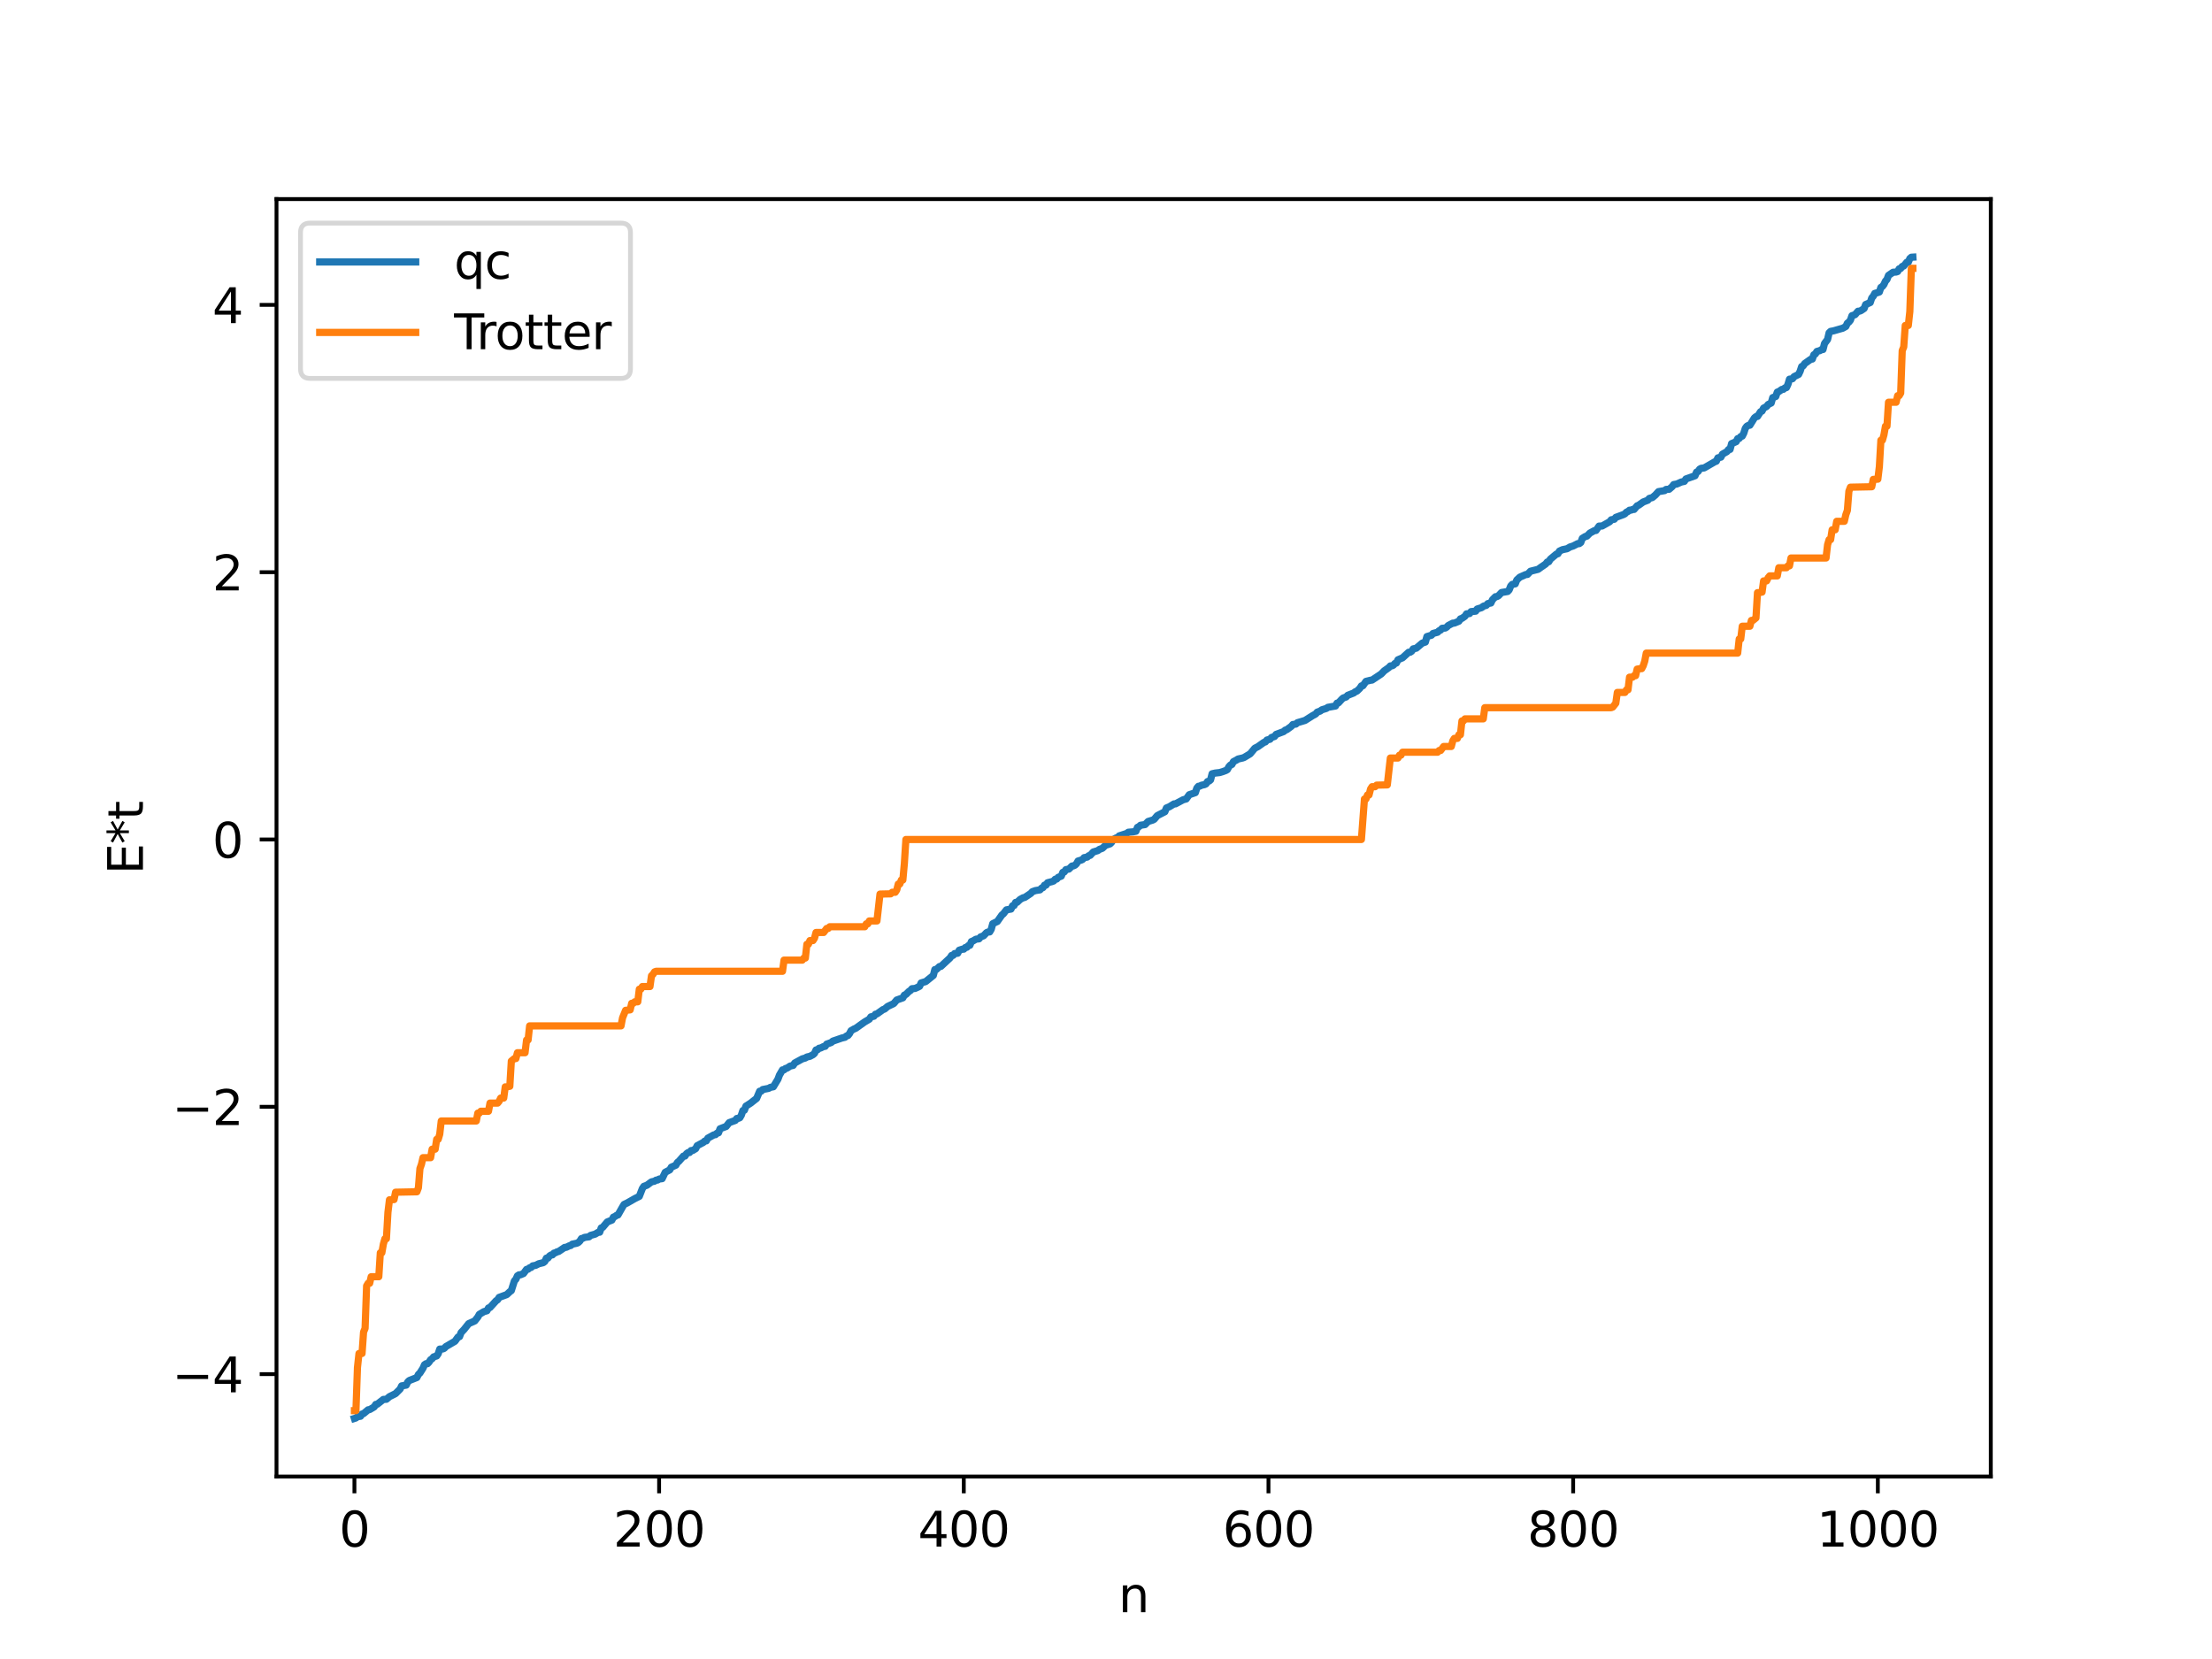 <?xml version="1.0" encoding="utf-8" standalone="no"?>
<!DOCTYPE svg PUBLIC "-//W3C//DTD SVG 1.1//EN"
  "http://www.w3.org/Graphics/SVG/1.1/DTD/svg11.dtd">
<svg xmlns:xlink="http://www.w3.org/1999/xlink" width="460.8pt" height="345.6pt" viewBox="0 0 460.8 345.6" xmlns="http://www.w3.org/2000/svg" version="1.1">
 <defs>
  <style type="text/css">*{stroke-linejoin: round; stroke-linecap: butt}</style>
 </defs>
 <g id="figure_1">
  <g id="patch_1">
   <path d="M 0 345.6 
L 460.8 345.6 
L 460.8 0 
L 0 0 
z
" style="fill: #ffffff"/>
  </g>
  <g id="axes_1">
   <g id="patch_2">
    <path d="M 57.6 307.584 
L 414.72 307.584 
L 414.72 41.472 
L 57.6 41.472 
z
" style="fill: #ffffff"/>
   </g>
   <g id="matplotlib.axis_1">
    <g id="xtick_1">
     <g id="line2d_1">
      <defs>
       <path id="m5f128bca88" d="M 0 0 
L 0 3.5 
" style="stroke: #000000; stroke-width: 0.8"/>
      </defs>
      <g>
       <use xlink:href="#m5f128bca88" x="73.833" y="307.584" style="stroke: #000000; stroke-width: 0.8"/>
      </g>
     </g>
     <g id="text_1">
      <!-- 0 -->
      <g transform="translate(70.651 322.182) scale(0.1 -0.1)">
       <defs>
        <path id="DejaVuSans-30" d="M 2034 4250 
Q 1547 4250 1301 3770 
Q 1056 3291 1056 2328 
Q 1056 1369 1301 889 
Q 1547 409 2034 409 
Q 2525 409 2770 889 
Q 3016 1369 3016 2328 
Q 3016 3291 2770 3770 
Q 2525 4250 2034 4250 
z
M 2034 4750 
Q 2819 4750 3233 4129 
Q 3647 3509 3647 2328 
Q 3647 1150 3233 529 
Q 2819 -91 2034 -91 
Q 1250 -91 836 529 
Q 422 1150 422 2328 
Q 422 3509 836 4129 
Q 1250 4750 2034 4750 
z
" transform="scale(0.016)"/>
       </defs>
       <use xlink:href="#DejaVuSans-30"/>
      </g>
     </g>
    </g>
    <g id="xtick_2">
     <g id="line2d_2">
      <g>
       <use xlink:href="#m5f128bca88" x="137.304" y="307.584" style="stroke: #000000; stroke-width: 0.8"/>
      </g>
     </g>
     <g id="text_2">
      <!-- 200 -->
      <g transform="translate(127.76 322.182) scale(0.1 -0.1)">
       <defs>
        <path id="DejaVuSans-32" d="M 1228 531 
L 3431 531 
L 3431 0 
L 469 0 
L 469 531 
Q 828 903 1448 1529 
Q 2069 2156 2228 2338 
Q 2531 2678 2651 2914 
Q 2772 3150 2772 3378 
Q 2772 3750 2511 3984 
Q 2250 4219 1831 4219 
Q 1534 4219 1204 4116 
Q 875 4013 500 3803 
L 500 4441 
Q 881 4594 1212 4672 
Q 1544 4750 1819 4750 
Q 2544 4750 2975 4387 
Q 3406 4025 3406 3419 
Q 3406 3131 3298 2873 
Q 3191 2616 2906 2266 
Q 2828 2175 2409 1742 
Q 1991 1309 1228 531 
z
" transform="scale(0.016)"/>
       </defs>
       <use xlink:href="#DejaVuSans-32"/>
       <use xlink:href="#DejaVuSans-30" x="63.623"/>
       <use xlink:href="#DejaVuSans-30" x="127.246"/>
      </g>
     </g>
    </g>
    <g id="xtick_3">
     <g id="line2d_3">
      <g>
       <use xlink:href="#m5f128bca88" x="200.775" y="307.584" style="stroke: #000000; stroke-width: 0.8"/>
      </g>
     </g>
     <g id="text_3">
      <!-- 400 -->
      <g transform="translate(191.231 322.182) scale(0.1 -0.1)">
       <defs>
        <path id="DejaVuSans-34" d="M 2419 4116 
L 825 1625 
L 2419 1625 
L 2419 4116 
z
M 2253 4666 
L 3047 4666 
L 3047 1625 
L 3713 1625 
L 3713 1100 
L 3047 1100 
L 3047 0 
L 2419 0 
L 2419 1100 
L 313 1100 
L 313 1709 
L 2253 4666 
z
" transform="scale(0.016)"/>
       </defs>
       <use xlink:href="#DejaVuSans-34"/>
       <use xlink:href="#DejaVuSans-30" x="63.623"/>
       <use xlink:href="#DejaVuSans-30" x="127.246"/>
      </g>
     </g>
    </g>
    <g id="xtick_4">
     <g id="line2d_4">
      <g>
       <use xlink:href="#m5f128bca88" x="264.246" y="307.584" style="stroke: #000000; stroke-width: 0.8"/>
      </g>
     </g>
     <g id="text_4">
      <!-- 600 -->
      <g transform="translate(254.702 322.182) scale(0.1 -0.1)">
       <defs>
        <path id="DejaVuSans-36" d="M 2113 2584 
Q 1688 2584 1439 2293 
Q 1191 2003 1191 1497 
Q 1191 994 1439 701 
Q 1688 409 2113 409 
Q 2538 409 2786 701 
Q 3034 994 3034 1497 
Q 3034 2003 2786 2293 
Q 2538 2584 2113 2584 
z
M 3366 4563 
L 3366 3988 
Q 3128 4100 2886 4159 
Q 2644 4219 2406 4219 
Q 1781 4219 1451 3797 
Q 1122 3375 1075 2522 
Q 1259 2794 1537 2939 
Q 1816 3084 2150 3084 
Q 2853 3084 3261 2657 
Q 3669 2231 3669 1497 
Q 3669 778 3244 343 
Q 2819 -91 2113 -91 
Q 1303 -91 875 529 
Q 447 1150 447 2328 
Q 447 3434 972 4092 
Q 1497 4750 2381 4750 
Q 2619 4750 2861 4703 
Q 3103 4656 3366 4563 
z
" transform="scale(0.016)"/>
       </defs>
       <use xlink:href="#DejaVuSans-36"/>
       <use xlink:href="#DejaVuSans-30" x="63.623"/>
       <use xlink:href="#DejaVuSans-30" x="127.246"/>
      </g>
     </g>
    </g>
    <g id="xtick_5">
     <g id="line2d_5">
      <g>
       <use xlink:href="#m5f128bca88" x="327.717" y="307.584" style="stroke: #000000; stroke-width: 0.8"/>
      </g>
     </g>
     <g id="text_5">
      <!-- 800 -->
      <g transform="translate(318.173 322.182) scale(0.1 -0.1)">
       <defs>
        <path id="DejaVuSans-38" d="M 2034 2216 
Q 1584 2216 1326 1975 
Q 1069 1734 1069 1313 
Q 1069 891 1326 650 
Q 1584 409 2034 409 
Q 2484 409 2743 651 
Q 3003 894 3003 1313 
Q 3003 1734 2745 1975 
Q 2488 2216 2034 2216 
z
M 1403 2484 
Q 997 2584 770 2862 
Q 544 3141 544 3541 
Q 544 4100 942 4425 
Q 1341 4750 2034 4750 
Q 2731 4750 3128 4425 
Q 3525 4100 3525 3541 
Q 3525 3141 3298 2862 
Q 3072 2584 2669 2484 
Q 3125 2378 3379 2068 
Q 3634 1759 3634 1313 
Q 3634 634 3220 271 
Q 2806 -91 2034 -91 
Q 1263 -91 848 271 
Q 434 634 434 1313 
Q 434 1759 690 2068 
Q 947 2378 1403 2484 
z
M 1172 3481 
Q 1172 3119 1398 2916 
Q 1625 2713 2034 2713 
Q 2441 2713 2670 2916 
Q 2900 3119 2900 3481 
Q 2900 3844 2670 4047 
Q 2441 4250 2034 4250 
Q 1625 4250 1398 4047 
Q 1172 3844 1172 3481 
z
" transform="scale(0.016)"/>
       </defs>
       <use xlink:href="#DejaVuSans-38"/>
       <use xlink:href="#DejaVuSans-30" x="63.623"/>
       <use xlink:href="#DejaVuSans-30" x="127.246"/>
      </g>
     </g>
    </g>
    <g id="xtick_6">
     <g id="line2d_6">
      <g>
       <use xlink:href="#m5f128bca88" x="391.188" y="307.584" style="stroke: #000000; stroke-width: 0.8"/>
      </g>
     </g>
     <g id="text_6">
      <!-- 1000 -->
      <g transform="translate(378.463 322.182) scale(0.1 -0.1)">
       <defs>
        <path id="DejaVuSans-31" d="M 794 531 
L 1825 531 
L 1825 4091 
L 703 3866 
L 703 4441 
L 1819 4666 
L 2450 4666 
L 2450 531 
L 3481 531 
L 3481 0 
L 794 0 
L 794 531 
z
" transform="scale(0.016)"/>
       </defs>
       <use xlink:href="#DejaVuSans-31"/>
       <use xlink:href="#DejaVuSans-30" x="63.623"/>
       <use xlink:href="#DejaVuSans-30" x="127.246"/>
       <use xlink:href="#DejaVuSans-30" x="190.869"/>
      </g>
     </g>
    </g>
    <g id="text_7">
     <!-- n -->
     <g transform="translate(232.991 335.861) scale(0.1 -0.1)">
      <defs>
       <path id="DejaVuSans-6e" d="M 3513 2113 
L 3513 0 
L 2938 0 
L 2938 2094 
Q 2938 2591 2744 2837 
Q 2550 3084 2163 3084 
Q 1697 3084 1428 2787 
Q 1159 2491 1159 1978 
L 1159 0 
L 581 0 
L 581 3500 
L 1159 3500 
L 1159 2956 
Q 1366 3272 1645 3428 
Q 1925 3584 2291 3584 
Q 2894 3584 3203 3211 
Q 3513 2838 3513 2113 
z
" transform="scale(0.016)"/>
      </defs>
      <use xlink:href="#DejaVuSans-6e"/>
     </g>
    </g>
   </g>
   <g id="matplotlib.axis_2">
    <g id="ytick_1">
     <g id="line2d_7">
      <defs>
       <path id="m80e7dbb6f4" d="M 0 0 
L -3.5 0 
" style="stroke: #000000; stroke-width: 0.8"/>
      </defs>
      <g>
       <use xlink:href="#m80e7dbb6f4" x="57.6" y="286.251" style="stroke: #000000; stroke-width: 0.8"/>
      </g>
     </g>
     <g id="text_8">
      <!-- −4 -->
      <g transform="translate(35.858 290.051) scale(0.1 -0.1)">
       <defs>
        <path id="DejaVuSans-2212" d="M 678 2272 
L 4684 2272 
L 4684 1741 
L 678 1741 
L 678 2272 
z
" transform="scale(0.016)"/>
       </defs>
       <use xlink:href="#DejaVuSans-2212"/>
       <use xlink:href="#DejaVuSans-34" x="83.789"/>
      </g>
     </g>
    </g>
    <g id="ytick_2">
     <g id="line2d_8">
      <g>
       <use xlink:href="#m80e7dbb6f4" x="57.6" y="230.566" style="stroke: #000000; stroke-width: 0.8"/>
      </g>
     </g>
     <g id="text_9">
      <!-- −2 -->
      <g transform="translate(35.858 234.365) scale(0.1 -0.1)">
       <use xlink:href="#DejaVuSans-2212"/>
       <use xlink:href="#DejaVuSans-32" x="83.789"/>
      </g>
     </g>
    </g>
    <g id="ytick_3">
     <g id="line2d_9">
      <g>
       <use xlink:href="#m80e7dbb6f4" x="57.6" y="174.881" style="stroke: #000000; stroke-width: 0.8"/>
      </g>
     </g>
     <g id="text_10">
      <!-- 0 -->
      <g transform="translate(44.237 178.68) scale(0.1 -0.1)">
       <use xlink:href="#DejaVuSans-30"/>
      </g>
     </g>
    </g>
    <g id="ytick_4">
     <g id="line2d_10">
      <g>
       <use xlink:href="#m80e7dbb6f4" x="57.6" y="119.196" style="stroke: #000000; stroke-width: 0.8"/>
      </g>
     </g>
     <g id="text_11">
      <!-- 2 -->
      <g transform="translate(44.237 122.995) scale(0.1 -0.1)">
       <use xlink:href="#DejaVuSans-32"/>
      </g>
     </g>
    </g>
    <g id="ytick_5">
     <g id="line2d_11">
      <g>
       <use xlink:href="#m80e7dbb6f4" x="57.6" y="63.51" style="stroke: #000000; stroke-width: 0.8"/>
      </g>
     </g>
     <g id="text_12">
      <!-- 4 -->
      <g transform="translate(44.237 67.31) scale(0.1 -0.1)">
       <use xlink:href="#DejaVuSans-34"/>
      </g>
     </g>
    </g>
    <g id="text_13">
     <!-- E*t -->
     <g transform="translate(29.778 182.148) rotate(-90) scale(0.1 -0.1)">
      <defs>
       <path id="DejaVuSans-45" d="M 628 4666 
L 3578 4666 
L 3578 4134 
L 1259 4134 
L 1259 2753 
L 3481 2753 
L 3481 2222 
L 1259 2222 
L 1259 531 
L 3634 531 
L 3634 0 
L 628 0 
L 628 4666 
z
" transform="scale(0.016)"/>
       <path id="DejaVuSans-2a" d="M 3009 3897 
L 1888 3291 
L 3009 2681 
L 2828 2375 
L 1778 3009 
L 1778 1831 
L 1422 1831 
L 1422 3009 
L 372 2375 
L 191 2681 
L 1313 3291 
L 191 3897 
L 372 4206 
L 1422 3572 
L 1422 4750 
L 1778 4750 
L 1778 3572 
L 2828 4206 
L 3009 3897 
z
" transform="scale(0.016)"/>
       <path id="DejaVuSans-74" d="M 1172 4494 
L 1172 3500 
L 2356 3500 
L 2356 3053 
L 1172 3053 
L 1172 1153 
Q 1172 725 1289 603 
Q 1406 481 1766 481 
L 2356 481 
L 2356 0 
L 1766 0 
Q 1100 0 847 248 
Q 594 497 594 1153 
L 594 3053 
L 172 3053 
L 172 3500 
L 594 3500 
L 594 4494 
L 1172 4494 
z
" transform="scale(0.016)"/>
      </defs>
      <use xlink:href="#DejaVuSans-45"/>
      <use xlink:href="#DejaVuSans-2a" x="63.184"/>
      <use xlink:href="#DejaVuSans-74" x="113.184"/>
     </g>
    </g>
   </g>
   <g id="line2d_12">
    <path d="M 73.833 295.488 
L 74.15 295.389 
L 74.467 295.128 
L 75.102 295.031 
L 75.42 294.57 
L 75.737 294.485 
L 76.689 293.689 
L 77.006 293.643 
L 77.641 293.273 
L 77.958 293.075 
L 78.276 292.563 
L 78.593 292.52 
L 79.862 291.526 
L 80.497 291.492 
L 81.132 290.949 
L 82.401 290.312 
L 83.353 289.364 
L 83.671 288.705 
L 84.623 288.544 
L 84.94 287.888 
L 85.258 287.59 
L 86.21 287.216 
L 86.844 286.966 
L 87.162 286.322 
L 87.479 286.028 
L 88.114 285.023 
L 88.431 284.3 
L 88.748 284.086 
L 89.066 284.079 
L 89.383 283.749 
L 89.7 283.255 
L 90.018 283.05 
L 90.335 282.664 
L 90.97 282.464 
L 91.287 282.004 
L 91.605 281.042 
L 92.239 281.016 
L 92.557 280.878 
L 92.874 280.521 
L 94.778 279.411 
L 95.413 278.534 
L 95.73 278.45 
L 96.048 277.609 
L 96.682 276.939 
L 97.634 275.741 
L 98.904 275.17 
L 99.539 274.369 
L 99.856 273.806 
L 100.808 273.238 
L 101.443 273.053 
L 101.76 272.473 
L 102.077 272.379 
L 103.347 270.979 
L 103.664 270.772 
L 103.981 270.27 
L 105.568 269.688 
L 106.203 269.089 
L 106.52 268.854 
L 107.155 266.84 
L 107.472 266.486 
L 107.79 265.785 
L 108.107 265.575 
L 108.424 265.564 
L 109.059 265.292 
L 109.694 264.436 
L 110.011 264.395 
L 110.329 264.105 
L 110.646 264.032 
L 110.963 263.708 
L 111.598 263.589 
L 112.233 263.266 
L 113.185 263.032 
L 113.502 262.774 
L 113.82 262.097 
L 114.137 262.091 
L 114.454 261.671 
L 114.772 261.45 
L 115.089 261.412 
L 115.406 261.044 
L 115.724 260.968 
L 116.041 260.777 
L 116.358 260.717 
L 117.31 260.077 
L 117.628 259.857 
L 117.945 259.847 
L 118.58 259.529 
L 118.897 259.461 
L 119.215 259.183 
L 120.167 258.983 
L 120.484 258.827 
L 120.801 258.529 
L 121.119 258.018 
L 121.436 257.956 
L 121.753 257.775 
L 122.705 257.652 
L 123.023 257.36 
L 123.975 257.092 
L 124.61 256.711 
L 124.927 256.689 
L 125.244 255.8 
L 125.562 255.672 
L 126.514 254.55 
L 127.466 254.17 
L 127.783 253.548 
L 128.1 253.43 
L 128.418 253.188 
L 128.735 253.099 
L 129.687 251.43 
L 130.005 250.904 
L 130.639 250.607 
L 132.226 249.701 
L 133.178 249.225 
L 133.813 247.599 
L 134.13 247.134 
L 134.765 246.907 
L 135.717 246.202 
L 136.352 246.062 
L 136.669 245.849 
L 136.986 245.823 
L 137.304 245.618 
L 137.939 245.534 
L 138.573 244.211 
L 139.525 243.702 
L 139.843 243.147 
L 140.795 242.727 
L 141.112 242.166 
L 141.429 241.918 
L 142.381 240.828 
L 142.699 240.823 
L 143.016 240.334 
L 143.334 240.104 
L 143.651 240.09 
L 143.968 239.683 
L 144.286 239.677 
L 144.92 239.292 
L 145.238 238.666 
L 146.507 237.992 
L 146.824 237.702 
L 147.142 237.663 
L 147.459 237.103 
L 148.729 236.402 
L 149.046 236.373 
L 149.363 236.069 
L 149.681 235.984 
L 149.998 235.146 
L 150.633 234.9 
L 151.267 234.668 
L 151.902 233.866 
L 153.172 233.411 
L 153.489 232.998 
L 153.806 232.978 
L 154.124 232.839 
L 154.441 232.29 
L 154.758 231.346 
L 155.076 231.275 
L 155.393 230.424 
L 156.345 229.817 
L 157.615 228.819 
L 158.249 227.322 
L 158.567 227.316 
L 158.884 226.969 
L 160.153 226.721 
L 160.471 226.52 
L 161.105 226.395 
L 162.058 224.812 
L 162.375 223.962 
L 163.01 222.876 
L 163.327 222.868 
L 163.644 222.582 
L 163.962 222.508 
L 164.596 222.081 
L 165.231 221.944 
L 165.548 221.448 
L 167.135 220.579 
L 167.77 220.4 
L 168.087 220.194 
L 168.722 220.05 
L 169.357 219.711 
L 169.674 219.437 
L 169.991 218.722 
L 170.309 218.678 
L 170.626 218.368 
L 170.943 218.325 
L 171.578 218.006 
L 171.896 217.971 
L 172.213 217.51 
L 173.165 217.173 
L 173.482 216.891 
L 175.386 216.236 
L 176.021 216.086 
L 176.339 215.816 
L 176.656 215.71 
L 176.973 215.316 
L 177.291 214.713 
L 177.925 214.347 
L 178.243 214.225 
L 180.147 212.87 
L 181.099 212.314 
L 181.416 211.83 
L 182.051 211.703 
L 182.368 211.282 
L 182.686 211.217 
L 183.955 210.307 
L 184.272 210.214 
L 184.907 209.667 
L 186.177 209.063 
L 186.811 208.317 
L 188.081 207.869 
L 188.398 207.298 
L 188.715 207.164 
L 189.35 206.533 
L 189.667 206.333 
L 189.985 205.963 
L 190.62 205.913 
L 191.254 205.627 
L 191.572 205.455 
L 191.889 204.759 
L 192.841 204.48 
L 194.428 203.201 
L 194.745 201.981 
L 195.062 201.953 
L 195.697 201.358 
L 196.015 201.314 
L 197.919 199.54 
L 198.236 199.042 
L 198.553 199.02 
L 198.871 198.644 
L 199.505 198.575 
L 199.823 197.945 
L 200.458 197.74 
L 200.775 197.726 
L 201.092 197.391 
L 201.41 197.34 
L 201.727 196.993 
L 202.044 196.922 
L 202.362 196.145 
L 202.679 196.026 
L 203.314 195.648 
L 203.948 195.576 
L 204.266 195.18 
L 204.9 194.941 
L 205.535 194.271 
L 205.853 194.143 
L 206.17 194.135 
L 206.487 193.59 
L 206.805 192.426 
L 207.439 192.111 
L 207.757 191.968 
L 208.709 190.615 
L 209.026 190.359 
L 209.661 189.538 
L 210.613 189.376 
L 210.93 188.695 
L 211.248 188.634 
L 211.565 187.991 
L 211.882 187.962 
L 212.517 187.363 
L 213.152 187.015 
L 213.469 186.958 
L 214.739 186.106 
L 215.056 185.756 
L 215.691 185.526 
L 216.643 185.374 
L 216.96 185.026 
L 217.277 184.902 
L 217.595 184.386 
L 217.912 184.382 
L 218.229 183.886 
L 219.181 183.646 
L 219.499 183.519 
L 219.816 183.161 
L 220.134 183.117 
L 220.451 182.761 
L 221.086 182.512 
L 221.403 181.725 
L 221.72 181.638 
L 222.038 181.164 
L 222.672 181.041 
L 223.307 180.414 
L 223.624 180.377 
L 223.942 180.227 
L 224.259 179.925 
L 224.577 179.365 
L 225.211 179.176 
L 225.529 179.033 
L 225.846 178.664 
L 226.481 178.552 
L 226.798 178.268 
L 227.115 178.177 
L 227.75 177.485 
L 228.702 177.192 
L 229.02 176.947 
L 229.654 176.708 
L 230.289 176.098 
L 231.241 175.792 
L 231.558 175.485 
L 231.876 174.914 
L 232.51 174.556 
L 232.828 174.539 
L 233.145 174.13 
L 234.732 173.614 
L 235.049 173.37 
L 236.001 173.292 
L 236.636 173.168 
L 236.953 172.351 
L 237.271 172.204 
L 237.588 171.914 
L 238.54 171.773 
L 239.175 171.127 
L 240.127 170.838 
L 240.444 170.67 
L 241.079 169.915 
L 242.666 169.101 
L 242.983 168.321 
L 243.618 168.054 
L 244.57 167.468 
L 244.887 167.456 
L 246.474 166.605 
L 247.109 166.436 
L 247.743 165.557 
L 248.378 165.343 
L 249.013 165.123 
L 249.33 164.162 
L 249.648 163.806 
L 249.965 163.753 
L 250.282 163.582 
L 250.917 163.449 
L 251.234 163.295 
L 251.552 162.809 
L 251.869 162.722 
L 252.186 162.452 
L 252.504 161.19 
L 253.139 161.045 
L 254.091 160.935 
L 254.725 160.742 
L 255.36 160.506 
L 255.677 160.322 
L 255.995 159.73 
L 256.312 159.381 
L 256.629 159.252 
L 256.947 158.663 
L 257.581 158.333 
L 257.899 158.124 
L 258.851 157.907 
L 259.168 157.793 
L 259.803 157.411 
L 260.438 157.026 
L 261.39 155.873 
L 262.024 155.552 
L 263.294 154.654 
L 263.611 154.55 
L 263.929 154.158 
L 264.563 154.004 
L 264.881 153.628 
L 265.515 153.422 
L 265.833 152.987 
L 267.42 152.396 
L 267.737 152.097 
L 268.054 152.005 
L 269.006 151.31 
L 269.324 150.93 
L 269.958 150.839 
L 270.276 150.552 
L 271.862 150.08 
L 273.449 149.076 
L 274.084 148.731 
L 274.401 148.353 
L 275.036 148.123 
L 275.353 147.87 
L 276.305 147.578 
L 276.623 147.35 
L 278.21 147.072 
L 278.527 146.473 
L 278.844 146.401 
L 279.479 145.708 
L 279.796 145.41 
L 280.431 145.194 
L 280.748 144.851 
L 281.7 144.482 
L 282.018 144.353 
L 282.335 144.098 
L 282.653 143.99 
L 283.287 143.382 
L 283.605 142.886 
L 283.922 142.851 
L 284.557 141.943 
L 285.509 141.707 
L 285.826 141.668 
L 287.73 140.4 
L 288.365 139.746 
L 289.317 139.073 
L 289.634 138.726 
L 289.952 138.721 
L 290.269 138.571 
L 290.586 138.211 
L 290.904 138.117 
L 291.221 137.444 
L 291.856 137.169 
L 292.173 137.039 
L 293.443 135.878 
L 293.76 135.871 
L 294.077 135.661 
L 294.395 135.17 
L 295.029 135.037 
L 296.299 133.962 
L 296.934 133.754 
L 297.251 132.61 
L 298.203 132.328 
L 298.52 131.963 
L 299.472 131.709 
L 299.79 131.388 
L 300.107 131.255 
L 300.424 130.887 
L 301.059 130.832 
L 301.377 130.645 
L 301.694 130.307 
L 302.646 129.812 
L 302.963 129.804 
L 303.915 129.412 
L 304.233 128.919 
L 304.55 128.818 
L 305.185 128.378 
L 305.502 127.882 
L 306.137 127.812 
L 306.454 127.41 
L 307.406 127.32 
L 307.724 126.869 
L 308.676 126.574 
L 308.993 126.289 
L 309.628 126.1 
L 309.945 125.74 
L 310.58 125.62 
L 310.897 124.946 
L 311.532 124.309 
L 311.849 124.279 
L 312.167 124.099 
L 312.801 123.43 
L 314.071 123.217 
L 314.388 122.88 
L 314.705 122.081 
L 315.023 121.743 
L 315.658 121.624 
L 315.975 120.825 
L 316.61 120.233 
L 317.879 119.677 
L 318.196 119.665 
L 318.831 118.998 
L 320.418 118.601 
L 321.053 118.136 
L 321.687 117.707 
L 322.005 117.478 
L 322.322 117.077 
L 322.639 117.02 
L 322.957 116.491 
L 324.226 115.428 
L 324.543 115.354 
L 324.861 114.801 
L 325.496 114.51 
L 326.448 114.31 
L 327.082 113.937 
L 327.717 113.738 
L 328.669 113.251 
L 328.986 113.249 
L 329.304 113.012 
L 329.621 112.147 
L 330.256 111.759 
L 330.573 111.689 
L 331.208 111.047 
L 332.16 110.529 
L 332.477 110.503 
L 333.112 109.596 
L 333.747 109.575 
L 335.334 108.681 
L 335.651 108.283 
L 336.286 108.169 
L 336.603 107.777 
L 338.19 107.195 
L 338.507 107.032 
L 338.824 106.683 
L 339.142 106.551 
L 339.459 106.283 
L 339.777 106.281 
L 340.094 106.128 
L 340.411 106.123 
L 341.046 105.37 
L 341.363 105.245 
L 342.315 104.569 
L 343.267 104.208 
L 343.585 103.824 
L 344.22 103.652 
L 344.854 103.115 
L 345.489 102.418 
L 346.758 102.204 
L 347.076 101.958 
L 347.71 101.92 
L 348.345 101.37 
L 348.662 100.945 
L 349.297 100.831 
L 350.249 100.413 
L 350.884 100.277 
L 351.201 99.779 
L 353.105 99.107 
L 353.423 98.347 
L 353.74 98.223 
L 354.058 97.745 
L 354.375 97.555 
L 355.01 97.48 
L 357.231 96.193 
L 357.548 96.077 
L 357.866 95.382 
L 358.5 95.233 
L 358.818 94.61 
L 359.77 94.071 
L 360.087 93.641 
L 360.405 93.62 
L 360.722 92.414 
L 361.674 92.01 
L 361.991 91.38 
L 362.309 91.34 
L 362.626 90.95 
L 362.943 90.851 
L 363.261 90.229 
L 363.578 89.226 
L 363.896 88.792 
L 364.213 88.618 
L 364.53 88.579 
L 365.482 87.048 
L 365.8 86.798 
L 366.117 86.749 
L 366.752 85.772 
L 367.069 85.63 
L 367.386 85.019 
L 368.021 84.681 
L 368.339 84.262 
L 368.973 83.956 
L 369.291 82.831 
L 369.925 82.599 
L 370.243 81.679 
L 370.56 81.57 
L 371.195 81.122 
L 371.512 81.098 
L 371.829 80.811 
L 372.147 80.74 
L 372.464 80.061 
L 372.781 78.993 
L 373.416 78.898 
L 373.734 78.467 
L 374.686 77.995 
L 375.003 77.326 
L 375.32 76.36 
L 375.638 76.203 
L 375.955 75.734 
L 377.224 74.836 
L 377.542 74.8 
L 377.859 73.897 
L 378.177 73.735 
L 378.494 73.211 
L 379.129 73.038 
L 379.446 72.827 
L 379.763 72.81 
L 380.081 71.556 
L 380.715 70.723 
L 381.033 69.338 
L 381.35 69.033 
L 381.985 68.913 
L 383.254 68.545 
L 383.889 68.367 
L 384.524 68.006 
L 384.841 67.331 
L 385.158 67.091 
L 385.476 66.702 
L 385.793 65.766 
L 386.428 65.56 
L 387.062 64.837 
L 387.38 64.821 
L 387.697 64.69 
L 388.332 64.261 
L 388.649 63.436 
L 389.601 63.027 
L 389.919 62.077 
L 390.236 61.702 
L 390.553 61.12 
L 391.188 60.943 
L 391.505 60.827 
L 391.823 59.874 
L 392.14 59.677 
L 392.458 59.259 
L 392.775 58.564 
L 393.092 58.216 
L 393.41 57.37 
L 394.362 56.715 
L 394.996 56.669 
L 395.314 56.564 
L 395.631 55.996 
L 395.948 55.923 
L 396.266 55.506 
L 396.583 55.412 
L 397.218 54.636 
L 397.535 54.627 
L 397.853 53.86 
L 398.17 53.588 
L 398.487 53.568 
L 398.487 53.568 
" clip-path="url(#pb6bd7137df)" style="fill: none; stroke: #1f77b4; stroke-width: 1.5; stroke-linecap: square"/>
   </g>
   <g id="line2d_13">
    <path d="M 73.833 293.867 
L 74.15 293.867 
L 74.467 284.867 
L 74.785 281.958 
L 75.42 281.958 
L 75.737 277.488 
L 76.054 276.72 
L 76.372 267.876 
L 76.689 267.334 
L 77.006 267.334 
L 77.324 265.966 
L 78.91 265.966 
L 79.228 260.976 
L 79.545 260.976 
L 79.862 259.17 
L 80.18 258.055 
L 80.497 258.055 
L 80.815 252.538 
L 81.132 249.941 
L 82.084 249.896 
L 82.401 248.359 
L 86.844 248.272 
L 87.162 247.431 
L 87.479 243.433 
L 87.796 242.549 
L 88.114 241.165 
L 89.7 241.165 
L 90.018 239.397 
L 90.653 239.397 
L 90.97 237.343 
L 91.287 237.343 
L 91.605 236.273 
L 91.922 233.52 
L 99.221 233.52 
L 99.539 231.881 
L 99.856 231.881 
L 100.173 231.493 
L 101.76 231.493 
L 102.077 229.793 
L 103.664 229.793 
L 103.981 229.409 
L 104.299 228.746 
L 104.934 228.746 
L 105.251 226.415 
L 105.568 226.415 
L 106.203 226.298 
L 106.52 221.037 
L 107.155 220.517 
L 107.472 220.517 
L 107.79 219.305 
L 109.377 219.305 
L 109.694 216.647 
L 110.011 216.647 
L 110.329 213.709 
L 129.37 213.709 
L 129.687 212.04 
L 130.322 210.47 
L 131.274 210.37 
L 131.591 209.005 
L 131.909 209.005 
L 132.226 208.693 
L 132.861 208.693 
L 133.178 206.065 
L 133.496 206.065 
L 133.813 205.514 
L 135.4 205.514 
L 135.717 203.273 
L 136.034 202.97 
L 136.352 202.464 
L 136.669 202.337 
L 163.01 202.337 
L 163.327 200.01 
L 167.135 200.01 
L 167.453 199.585 
L 167.77 199.585 
L 168.087 196.706 
L 168.405 196.706 
L 168.722 195.938 
L 169.357 195.938 
L 169.674 195.442 
L 169.991 194.254 
L 171.578 194.254 
L 172.213 193.416 
L 172.53 193.416 
L 172.848 193.061 
L 180.147 193.061 
L 180.464 192.449 
L 180.781 192.449 
L 181.099 191.849 
L 182.686 191.849 
L 183.32 186.253 
L 185.542 186.204 
L 185.859 185.878 
L 186.494 185.878 
L 186.811 185.387 
L 187.129 184.157 
L 187.446 184.157 
L 187.763 183.323 
L 188.081 183.323 
L 188.398 179.843 
L 188.715 174.881 
L 283.605 174.881 
L 284.239 166.439 
L 284.557 166.439 
L 284.874 165.605 
L 285.191 165.605 
L 285.509 164.374 
L 285.826 163.883 
L 286.461 163.883 
L 286.778 163.558 
L 289 163.508 
L 289.634 157.912 
L 291.221 157.912 
L 291.539 157.312 
L 291.856 157.312 
L 292.173 156.701 
L 299.472 156.701 
L 299.79 156.345 
L 300.107 156.345 
L 300.742 155.508 
L 302.329 155.508 
L 302.646 154.32 
L 302.963 153.824 
L 303.598 153.824 
L 303.915 153.056 
L 304.233 153.056 
L 304.55 150.176 
L 304.867 150.176 
L 305.185 149.751 
L 308.993 149.751 
L 309.31 147.425 
L 335.651 147.425 
L 335.968 147.297 
L 336.603 146.489 
L 336.92 144.247 
L 338.507 144.247 
L 338.824 143.697 
L 339.142 143.697 
L 339.459 141.069 
L 340.094 141.069 
L 340.411 140.757 
L 340.729 140.757 
L 341.046 139.391 
L 341.681 139.291 
L 341.998 139.291 
L 342.315 138.684 
L 342.633 137.721 
L 342.95 136.052 
L 361.991 136.052 
L 362.309 133.115 
L 362.626 133.115 
L 362.943 130.456 
L 364.53 130.456 
L 364.848 129.245 
L 365.165 129.245 
L 365.8 128.725 
L 366.117 123.464 
L 366.434 123.464 
L 367.069 123.346 
L 367.386 121.015 
L 368.021 121.015 
L 368.339 120.352 
L 368.656 119.969 
L 370.243 119.969 
L 370.56 118.269 
L 372.147 118.269 
L 372.464 117.881 
L 372.781 117.881 
L 373.099 116.241 
L 380.398 116.241 
L 380.715 113.489 
L 381.033 112.419 
L 381.35 112.419 
L 381.667 110.365 
L 382.302 110.365 
L 382.62 108.596 
L 384.206 108.596 
L 384.524 107.213 
L 384.841 106.329 
L 385.158 102.331 
L 385.476 101.49 
L 389.919 101.402 
L 390.236 99.865 
L 391.188 99.821 
L 391.505 97.224 
L 391.823 91.707 
L 392.14 91.707 
L 392.458 90.591 
L 392.775 88.785 
L 393.092 88.785 
L 393.41 83.796 
L 394.996 83.796 
L 395.314 82.428 
L 395.631 82.428 
L 395.948 81.885 
L 396.266 73.042 
L 396.583 72.274 
L 396.9 67.803 
L 397.535 67.803 
L 397.853 64.895 
L 398.17 55.895 
L 398.487 55.895 
L 398.487 55.895 
" clip-path="url(#pb6bd7137df)" style="fill: none; stroke: #ff7f0e; stroke-width: 1.5; stroke-linecap: square"/>
   </g>
   <g id="patch_3">
    <path d="M 57.6 307.584 
L 57.6 41.472 
" style="fill: none; stroke: #000000; stroke-width: 0.8; stroke-linejoin: miter; stroke-linecap: square"/>
   </g>
   <g id="patch_4">
    <path d="M 414.72 307.584 
L 414.72 41.472 
" style="fill: none; stroke: #000000; stroke-width: 0.8; stroke-linejoin: miter; stroke-linecap: square"/>
   </g>
   <g id="patch_5">
    <path d="M 57.6 307.584 
L 414.72 307.584 
" style="fill: none; stroke: #000000; stroke-width: 0.8; stroke-linejoin: miter; stroke-linecap: square"/>
   </g>
   <g id="patch_6">
    <path d="M 57.6 41.472 
L 414.72 41.472 
" style="fill: none; stroke: #000000; stroke-width: 0.8; stroke-linejoin: miter; stroke-linecap: square"/>
   </g>
   <g id="legend_1">
    <g id="patch_7">
     <path d="M 64.6 78.828 
L 129.342 78.828 
Q 131.342 78.828 131.342 76.828 
L 131.342 48.472 
Q 131.342 46.472 129.342 46.472 
L 64.6 46.472 
Q 62.6 46.472 62.6 48.472 
L 62.6 76.828 
Q 62.6 78.828 64.6 78.828 
z
" style="fill: #ffffff; opacity: 0.8; stroke: #cccccc; stroke-linejoin: miter"/>
    </g>
    <g id="line2d_14">
     <path d="M 66.6 54.57 
L 76.6 54.57 
L 86.6 54.57 
" style="fill: none; stroke: #1f77b4; stroke-width: 1.5; stroke-linecap: square"/>
    </g>
    <g id="text_14">
     <!-- qc -->
     <g transform="translate(94.6 58.07) scale(0.1 -0.1)">
      <defs>
       <path id="DejaVuSans-71" d="M 947 1747 
Q 947 1113 1208 752 
Q 1469 391 1925 391 
Q 2381 391 2643 752 
Q 2906 1113 2906 1747 
Q 2906 2381 2643 2742 
Q 2381 3103 1925 3103 
Q 1469 3103 1208 2742 
Q 947 2381 947 1747 
z
M 2906 525 
Q 2725 213 2448 61 
Q 2172 -91 1784 -91 
Q 1150 -91 751 415 
Q 353 922 353 1747 
Q 353 2572 751 3078 
Q 1150 3584 1784 3584 
Q 2172 3584 2448 3432 
Q 2725 3281 2906 2969 
L 2906 3500 
L 3481 3500 
L 3481 -1331 
L 2906 -1331 
L 2906 525 
z
" transform="scale(0.016)"/>
       <path id="DejaVuSans-63" d="M 3122 3366 
L 3122 2828 
Q 2878 2963 2633 3030 
Q 2388 3097 2138 3097 
Q 1578 3097 1268 2742 
Q 959 2388 959 1747 
Q 959 1106 1268 751 
Q 1578 397 2138 397 
Q 2388 397 2633 464 
Q 2878 531 3122 666 
L 3122 134 
Q 2881 22 2623 -34 
Q 2366 -91 2075 -91 
Q 1284 -91 818 406 
Q 353 903 353 1747 
Q 353 2603 823 3093 
Q 1294 3584 2113 3584 
Q 2378 3584 2631 3529 
Q 2884 3475 3122 3366 
z
" transform="scale(0.016)"/>
      </defs>
      <use xlink:href="#DejaVuSans-71"/>
      <use xlink:href="#DejaVuSans-63" x="63.477"/>
     </g>
    </g>
    <g id="line2d_15">
     <path d="M 66.6 69.249 
L 76.6 69.249 
L 86.6 69.249 
" style="fill: none; stroke: #ff7f0e; stroke-width: 1.5; stroke-linecap: square"/>
    </g>
    <g id="text_15">
     <!-- Trotter -->
     <g transform="translate(94.6 72.749) scale(0.1 -0.1)">
      <defs>
       <path id="DejaVuSans-54" d="M -19 4666 
L 3928 4666 
L 3928 4134 
L 2272 4134 
L 2272 0 
L 1638 0 
L 1638 4134 
L -19 4134 
L -19 4666 
z
" transform="scale(0.016)"/>
       <path id="DejaVuSans-72" d="M 2631 2963 
Q 2534 3019 2420 3045 
Q 2306 3072 2169 3072 
Q 1681 3072 1420 2755 
Q 1159 2438 1159 1844 
L 1159 0 
L 581 0 
L 581 3500 
L 1159 3500 
L 1159 2956 
Q 1341 3275 1631 3429 
Q 1922 3584 2338 3584 
Q 2397 3584 2469 3576 
Q 2541 3569 2628 3553 
L 2631 2963 
z
" transform="scale(0.016)"/>
       <path id="DejaVuSans-6f" d="M 1959 3097 
Q 1497 3097 1228 2736 
Q 959 2375 959 1747 
Q 959 1119 1226 758 
Q 1494 397 1959 397 
Q 2419 397 2687 759 
Q 2956 1122 2956 1747 
Q 2956 2369 2687 2733 
Q 2419 3097 1959 3097 
z
M 1959 3584 
Q 2709 3584 3137 3096 
Q 3566 2609 3566 1747 
Q 3566 888 3137 398 
Q 2709 -91 1959 -91 
Q 1206 -91 779 398 
Q 353 888 353 1747 
Q 353 2609 779 3096 
Q 1206 3584 1959 3584 
z
" transform="scale(0.016)"/>
       <path id="DejaVuSans-65" d="M 3597 1894 
L 3597 1613 
L 953 1613 
Q 991 1019 1311 708 
Q 1631 397 2203 397 
Q 2534 397 2845 478 
Q 3156 559 3463 722 
L 3463 178 
Q 3153 47 2828 -22 
Q 2503 -91 2169 -91 
Q 1331 -91 842 396 
Q 353 884 353 1716 
Q 353 2575 817 3079 
Q 1281 3584 2069 3584 
Q 2775 3584 3186 3129 
Q 3597 2675 3597 1894 
z
M 3022 2063 
Q 3016 2534 2758 2815 
Q 2500 3097 2075 3097 
Q 1594 3097 1305 2825 
Q 1016 2553 972 2059 
L 3022 2063 
z
" transform="scale(0.016)"/>
      </defs>
      <use xlink:href="#DejaVuSans-54"/>
      <use xlink:href="#DejaVuSans-72" x="46.334"/>
      <use xlink:href="#DejaVuSans-6f" x="85.197"/>
      <use xlink:href="#DejaVuSans-74" x="146.379"/>
      <use xlink:href="#DejaVuSans-74" x="185.588"/>
      <use xlink:href="#DejaVuSans-65" x="224.797"/>
      <use xlink:href="#DejaVuSans-72" x="286.32"/>
     </g>
    </g>
   </g>
  </g>
 </g>
 <defs>
  <clipPath id="pb6bd7137df">
   <rect x="57.6" y="41.472" width="357.12" height="266.112"/>
  </clipPath>
 </defs>
</svg>
